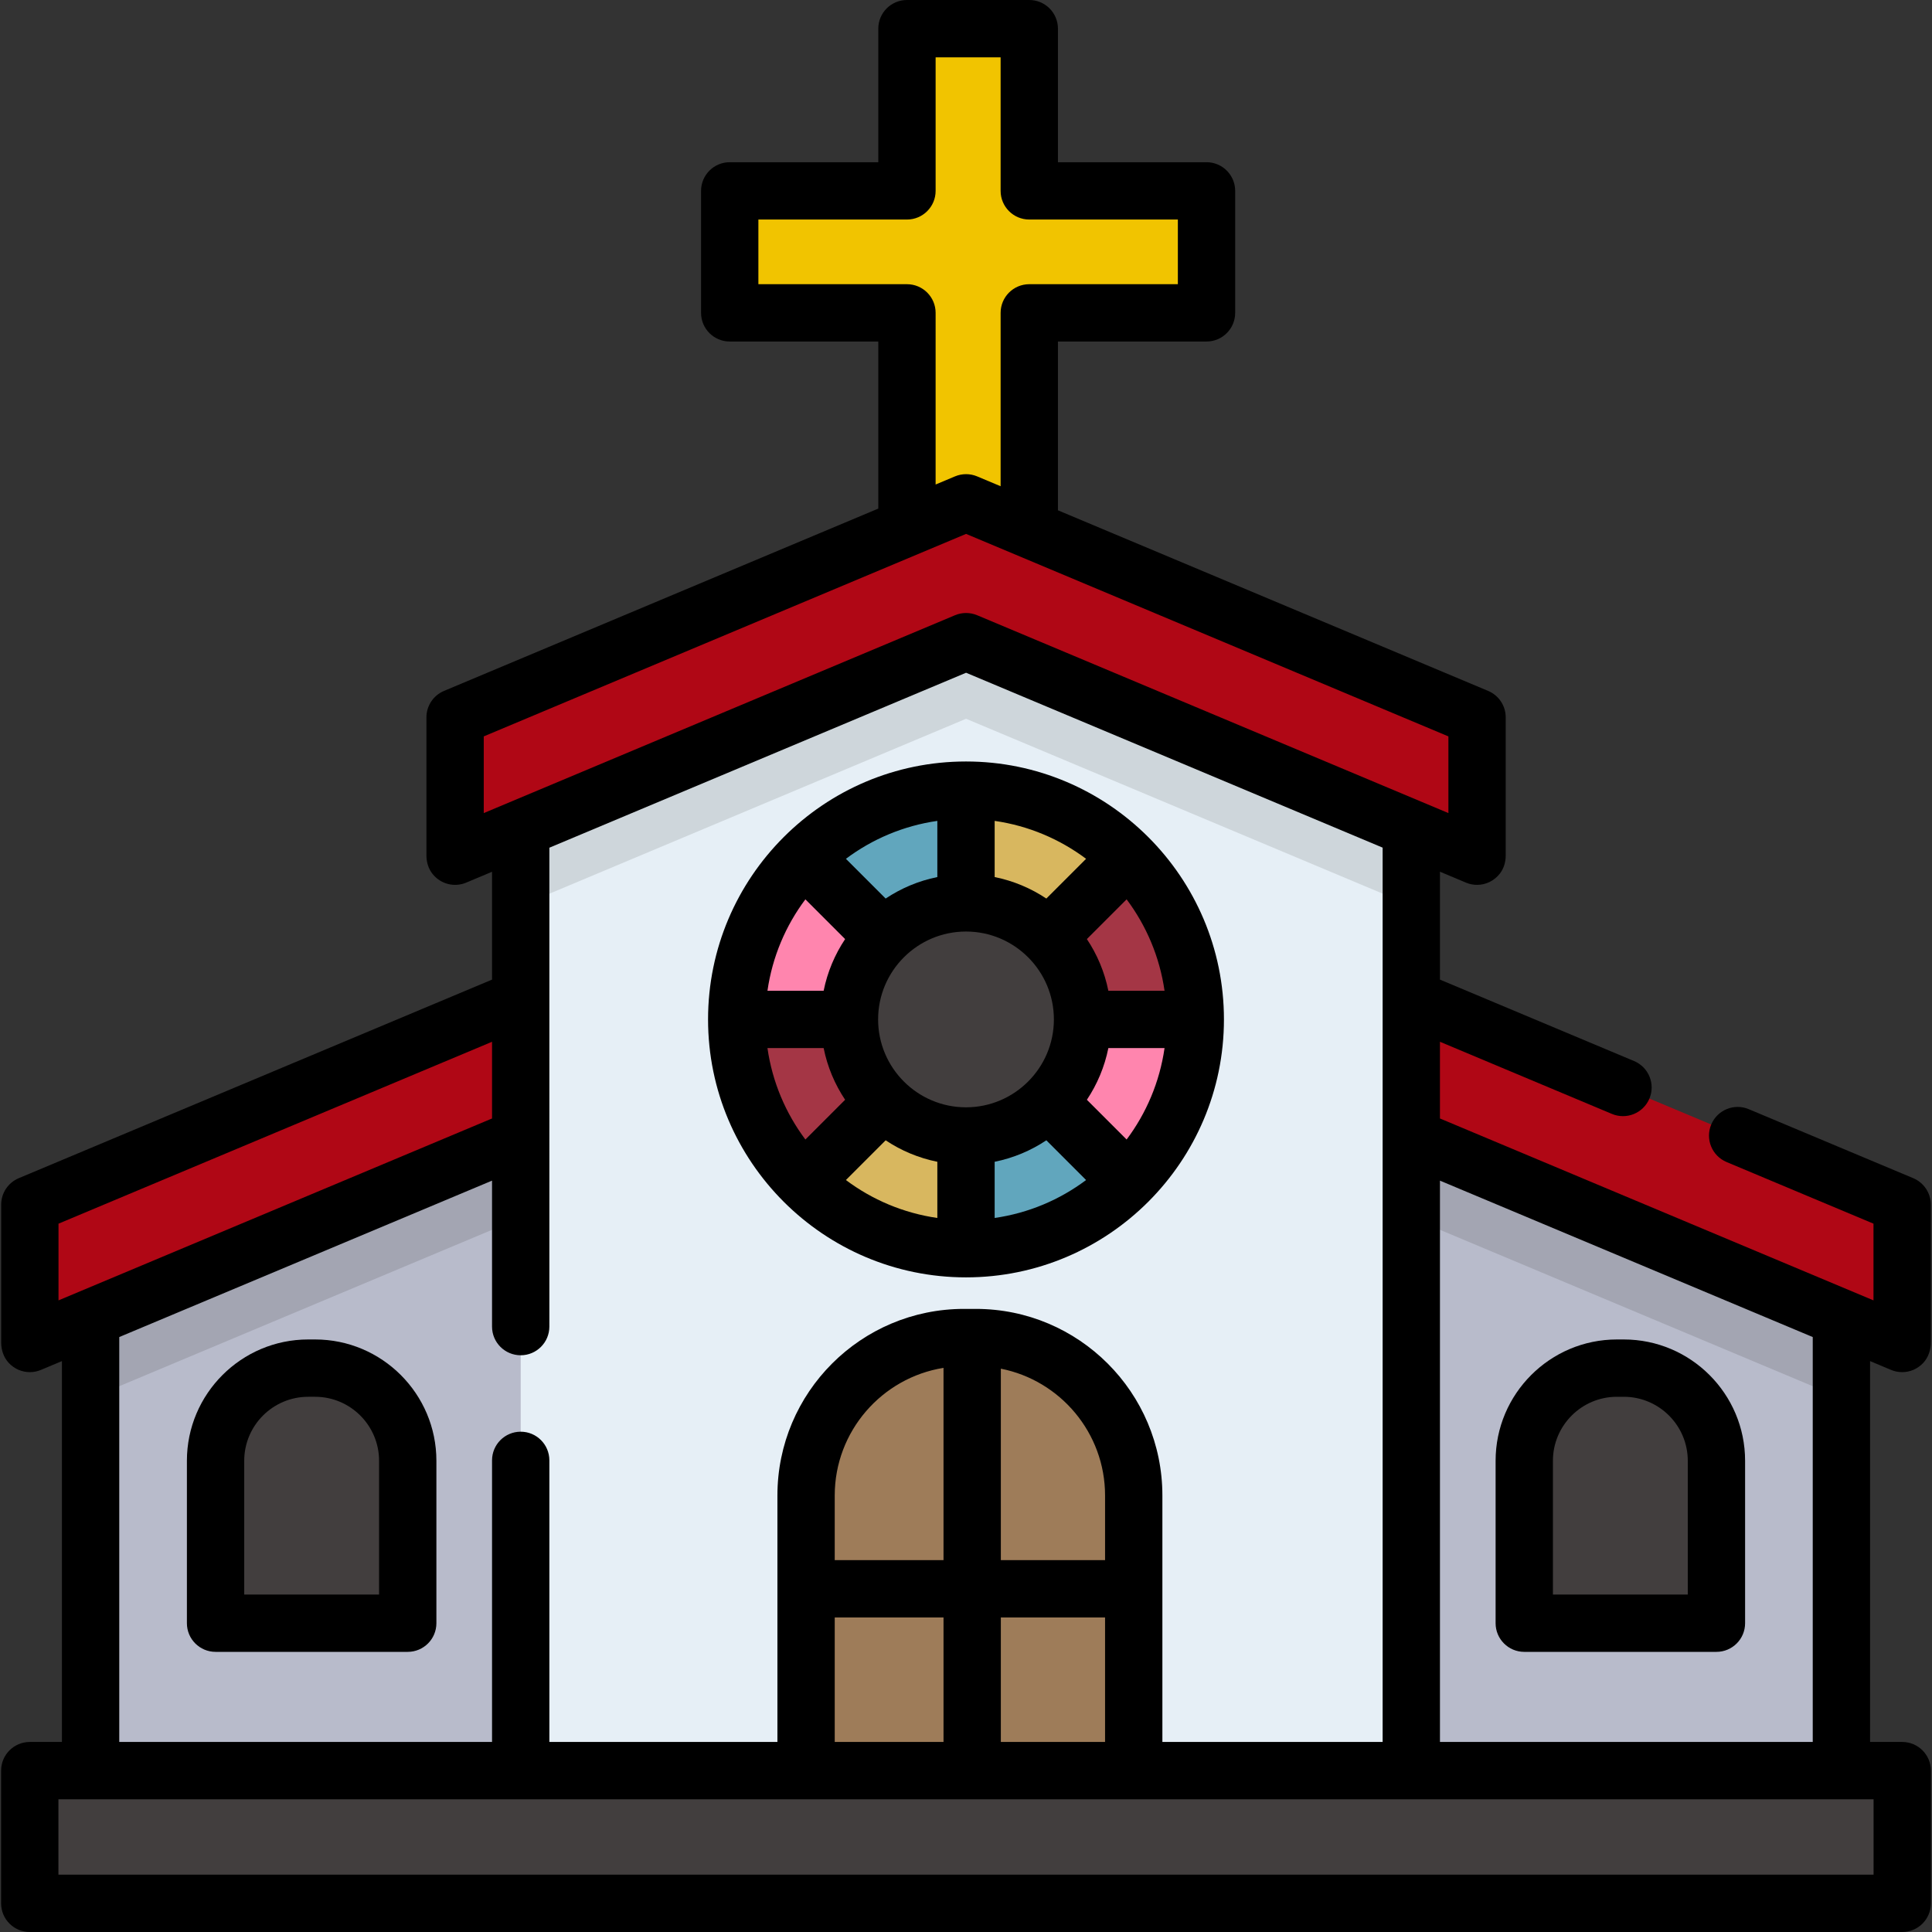 <?xml version="1.0" encoding="iso-8859-1"?>
<!-- Generator: Adobe Illustrator 19.0.0, SVG Export Plug-In . SVG Version: 6.00 Build 0)  -->
<svg version="1.1" id="Capa_1" xmlns="http://www.w3.org/2000/svg" xmlns:xlink="http://www.w3.org/1999/xlink" x="0px" y="0px"
	 viewBox="0 0 512 512" style="enable-background:new 0 0 512 512;" xml:space="preserve">
<rect x="0" y="0" width="512" height="512" fill="#333333" stroke="none"/>
<polyline style="fill:#F1C400;" points="272.772,158.105 272.772,82.914 319.744,82.914 319.744,50.579 272.772,50.579 
	272.772,7.596 240.355,7.596 240.355,50.579 193.383,50.579 193.383,82.914 240.355,82.914 240.355,158.105 "/>
<polygon style="fill:#B8BBCB;" points="487.993,349.281 487.993,469.722 24.003,469.722 24.003,349.281 47.194,325.523 
	113.293,296.286 156.758,277.065 343.865,269.703 478.251,323.457 481.026,330.819 "/>
<polygon style="fill:#E6EFF6;" points="374.013,219.584 374.013,469.742 137.993,469.742 137.993,219.584 165.822,191.543 
	186.744,170.468 250.636,155.936 254.97,154.954 288.491,167.309 333.525,183.907 349.546,192.94 373.841,206.642 "/>
<path style="fill:#9E7C59;" d="M258.584,354.466h-3.101c-23.122,0-41.865,18.744-41.865,41.865v73.393h86.832v-73.393
	C300.45,373.209,281.705,354.466,258.584,354.466z"/>
<polygon style="fill:#CED6DB;" points="374.013,219.584 374.013,240.01 256.023,190.479 137.993,240.031 137.993,219.584 
	165.822,191.543 250.636,155.936 256.023,153.678 288.491,167.309 349.546,192.94 373.841,206.642 "/>
<polygon style="fill:#B00715;" points="120.604,226.902 256.02,170.048 391.437,226.902 391.437,190.105 256.02,133.25 
	120.604,190.105 "/>
<g>
	<polygon style="fill:#A3A5B2;" points="137.993,285.926 137.993,322.728 24.003,370.548 24.003,349.281 47.194,325.523 
		113.293,296.286 	"/>
	<polygon style="fill:#A3A5B2;" points="487.993,349.281 487.993,370.548 374.013,322.728 374.013,285.926 481.026,330.819 	"/>
</g>
<g>
	<polyline style="fill:#B00715;" points="137.991,301.457 7.908,356.037 7.908,319.236 137.991,264.657 	"/>
	<polyline style="fill:#B00715;" points="374.008,264.657 504.091,319.236 504.091,356.037 374.008,301.457 	"/>
</g>
<g>
	<path style="fill:#423E3E;" d="M83.5,362.568h-1.819c-13.561,0-24.554,10.993-24.554,24.554v43.045h50.927v-43.045
		C108.054,373.561,97.06,362.568,83.5,362.568z"/>
	<path style="fill:#423E3E;" d="M430.318,362.568H428.5c-13.561,0-24.554,10.993-24.554,24.554v43.045h50.927v-43.045
		C454.872,373.561,443.88,362.568,430.318,362.568z"/>
	<rect x="7.888" y="469.236" style="fill:#423E3E;" width="496.224" height="35.171"/>
	<circle style="fill:#423E3E;" cx="256.001" cy="270.159" r="30.887"/>
</g>
<path style="fill:#D8B75F;" d="M298.969,227.19c-10.998-10.988-26.188-17.793-42.969-17.793c-16.781,0-31.971,6.805-42.959,17.793
	c-10.998,10.998-17.803,26.188-17.803,42.969s6.805,31.971,17.803,42.969c10.988,10.988,26.178,17.793,42.959,17.793
	c16.78,0,31.971-6.805,42.969-17.793c10.998-10.998,17.793-26.188,17.793-42.969S309.967,238.188,298.969,227.19z M234.166,292.003
	c-5.59-5.59-9.054-13.307-9.054-21.844s3.463-16.254,9.054-21.844c5.59-5.58,13.317-9.043,21.834-9.043
	c8.537,0,16.254,3.463,21.844,9.054c5.59,5.59,9.043,13.307,9.043,21.834c0,8.527-3.453,16.244-9.043,21.834
	c-5.59,5.59-13.307,9.054-21.844,9.054C247.483,301.046,239.756,297.583,234.166,292.003z"/>
<g>
	<path style="fill:#A43645;" d="M316.762,270.159h-29.875c0-8.527-3.453-16.244-9.043-21.834v-0.01l21.125-21.125
		C309.967,238.188,316.762,253.378,316.762,270.159z"/>
	<path style="fill:#A43645;" d="M225.113,270.159c0,8.537,3.463,16.254,9.054,21.844l-21.125,21.125
		c-10.998-10.998-17.803-26.188-17.803-42.969L225.113,270.159L225.113,270.159z"/>
</g>
<g>
	<path style="fill:#61A6BD;" d="M277.844,292.003l21.125,21.125c-10.998,10.988-26.188,17.793-42.969,17.793v-29.875
		c8.537,0,16.254-3.463,21.844-9.054V292.003z"/>
	<path style="fill:#61A6BD;" d="M256,209.396v29.875c-8.517,0-16.244,3.463-21.834,9.043l-21.125-21.125
		C224.029,216.202,239.22,209.396,256,209.396z"/>
</g>
<g>
	<path style="fill:#FF85AE;" d="M234.166,248.315c-5.59,5.59-9.054,13.307-9.054,21.844h-29.875c0-16.78,6.805-31.971,17.803-42.969
		L234.166,248.315z"/>
	<path style="fill:#FF85AE;" d="M286.887,270.159h29.875c0,16.78-6.795,31.971-17.793,42.969l-21.125-21.125v-0.01
		C283.434,286.402,286.887,278.686,286.887,270.159z"/>
</g>
<path d="M83.499,354.972h-1.819c-17.727,0-32.149,14.422-32.149,32.149v43.044c0,4.195,3.4,7.595,7.595,7.595h50.927
	c4.196,0,7.595-3.401,7.595-7.595v-43.044C115.649,369.394,101.227,354.972,83.499,354.972z M100.458,422.57H64.722v-35.449
	c0-9.351,7.608-16.959,16.959-16.959h1.819c9.35,0,16.959,7.607,16.959,16.959V422.57z"/>
<path d="M403.946,437.761h50.927c4.196,0,7.595-3.401,7.595-7.595v-43.044c0-17.727-14.422-32.149-32.149-32.149H428.5
	c-17.727,0-32.149,14.422-32.149,32.149v43.044C396.35,434.36,399.75,437.761,403.946,437.761z M411.541,387.122
	c0-9.351,7.608-16.959,16.959-16.959h1.819c9.35,0,16.959,7.607,16.959,16.959v35.449h-35.736V387.122z"/>
<path d="M504.112,461.638h-8.525V360.705l5.566,2.335c0.945,0.396,1.942,0.591,2.937,0.591c2.065,0,4.11-0.842,5.612-2.472
	c1.334-1.447,1.984-3.399,1.984-5.366v-36.557c0-3.059-1.836-5.821-4.657-7.005l-43.593-18.29c-3.869-1.623-8.319,0.197-9.943,4.065
	l0,0c-1.622,3.867,0.197,8.319,4.065,9.942l38.936,16.337v20.327l-114.892-48.207v-20.327l45.57,19.12
	c3.869,1.623,8.319-0.198,9.943-4.065l0,0c1.622-3.868-0.197-8.319-4.065-9.942l-51.446-21.586v-28.596l6.893,2.894
	c0.945,0.397,1.944,0.592,2.939,0.592c2.287,0,4.549-1.031,6.074-3.025c1.036-1.354,1.522-3.052,1.522-4.757v-36.61
	c0-3.059-1.835-5.819-4.655-7.003l-114.012-47.867v-44.73h39.374c4.195,0,7.595-3.401,7.595-7.595V50.584
	c0-4.195-3.401-7.595-7.595-7.595h-39.374V7.595c0-4.195-3.401-7.595-7.595-7.595h-32.417c-4.195,0-7.595,3.401-7.595,7.595v35.394
	h-39.374c-4.195,0-7.595,3.401-7.595,7.595V82.91c0,4.195,3.401,7.595,7.595,7.595h39.374v44.275l-115.095,48.322
	c-2.82,1.184-4.655,3.944-4.655,7.003v36.582c0,1.761,0.513,3.516,1.608,4.895c2.198,2.772,5.853,3.615,8.928,2.322l6.852-2.876
	v28.578L4.97,312.232c-2.821,1.184-4.657,3.944-4.657,7.005v36.557c0,1.968,0.65,3.919,1.984,5.366
	c1.503,1.63,3.549,2.472,5.612,2.472c0.993,0,1.994-0.195,2.937-0.591l5.566-2.335v100.933H7.888c-4.195,0-7.595,3.401-7.595,7.595
	v35.171c0,4.195,3.401,7.595,7.595,7.595h496.224c4.195,0,7.595-3.401,7.595-7.595v-35.171
	C511.707,465.039,508.307,461.638,504.112,461.638z M480.397,354.332v107.306h-98.793V312.88L480.397,354.332z M240.354,75.315
	H200.98V58.18h39.374c4.196,0,7.595-3.401,7.595-7.595V15.191h17.226v35.394c0,4.195,3.4,7.595,7.595,7.595h39.374v17.135H272.77
	c-4.196,0-7.595,3.401-7.595,7.595v45.947l-6.214-2.609c-1.881-0.79-3.999-0.79-5.881,0l-5.131,2.154V82.91
	C247.949,78.715,244.548,75.315,240.354,75.315z M128.199,195.154l127.822-53.665l127.821,53.665v20.322l-124.881-52.431
	c-1.881-0.79-3.999-0.79-5.881,0l-124.881,52.431L128.199,195.154L128.199,195.154z M15.504,324.287l114.891-48.207v20.327
	L15.504,344.613V324.287z M31.603,354.332l98.792-41.452v38.684c0,4.195,3.401,7.595,7.595,7.595l0,0
	c4.195,0,7.595-3.401,7.595-7.595V224.651l110.435-46.366l110.393,46.348v237.005h-58.369v-65.307
	c0-27.317-22.145-49.46-49.46-49.46h-3.101c-27.316,0-49.46,22.144-49.46,49.46v65.307h-60.437v-74.627
	c0-4.195-3.401-7.595-7.595-7.595l0,0c-4.195,0-7.595,3.401-7.595,7.595v74.627H31.603V354.332z M265.233,461.638v-32.992h27.62
	v32.992H265.233z M292.854,413.456h-27.62v-50.742c15.724,3.105,27.62,16.996,27.62,33.618V413.456z M250.042,413.456h-28.83
	v-17.125c0-17.045,12.51-31.219,28.83-33.833V413.456z M221.213,428.647h28.83v32.992h-28.83V428.647z M496.517,496.81H15.483
	v-19.981h481.034V496.81z"/>
<path d="M256,338.516c37.693,0,68.357-30.665,68.357-68.357S293.693,201.801,256,201.801s-68.357,30.665-68.357,68.357
	S218.307,338.516,256,338.516z M256,246.866c12.844,0,23.292,10.449,23.292,23.292c0,12.843-10.448,23.292-23.292,23.292
	c-12.844,0-23.292-10.449-23.292-23.292C232.708,257.316,243.156,246.866,256,246.866z M234.707,302.193
	c4.086,2.725,8.719,4.691,13.698,5.691v14.89c-8.994-1.292-17.27-4.835-24.228-10.051L234.707,302.193z M263.595,307.885
	c4.979-1.001,9.612-2.966,13.698-5.691l10.53,10.53c-6.958,5.215-15.234,8.758-24.228,10.05V307.885z M288.035,291.452
	c2.725-4.086,4.691-8.719,5.691-13.698h14.89c-1.292,8.994-4.836,17.27-10.051,24.228L288.035,291.452z M293.726,262.563
	c-1.001-4.979-2.966-9.612-5.691-13.698l10.53-10.53c5.215,6.958,8.759,15.234,10.051,24.228H293.726z M277.293,238.124
	c-4.086-2.725-8.719-4.691-13.698-5.691v-14.889c8.994,1.292,17.27,4.835,24.228,10.05L277.293,238.124z M248.405,232.432
	c-4.979,1.001-9.612,2.967-13.699,5.692l-10.53-10.53c6.958-5.215,15.234-8.759,24.228-10.051v14.889H248.405z M223.965,248.867
	c-2.725,4.086-4.691,8.718-5.691,13.697h-14.89c1.292-8.993,4.836-17.27,10.051-24.228L223.965,248.867z M218.274,277.754
	c1.001,4.979,2.966,9.612,5.691,13.698l-10.53,10.53c-5.215-6.958-8.758-15.234-10.051-24.228H218.274z"/>
<g>
</g>
<g>
</g>
<g>
</g>
<g>
</g>
<g>
</g>
<g>
</g>
<g>
</g>
<g>
</g>
<g>
</g>
<g>
</g>
<g>
</g>
<g>
</g>
<g>
</g>
<g>
</g>
<g>
</g>
</svg>
